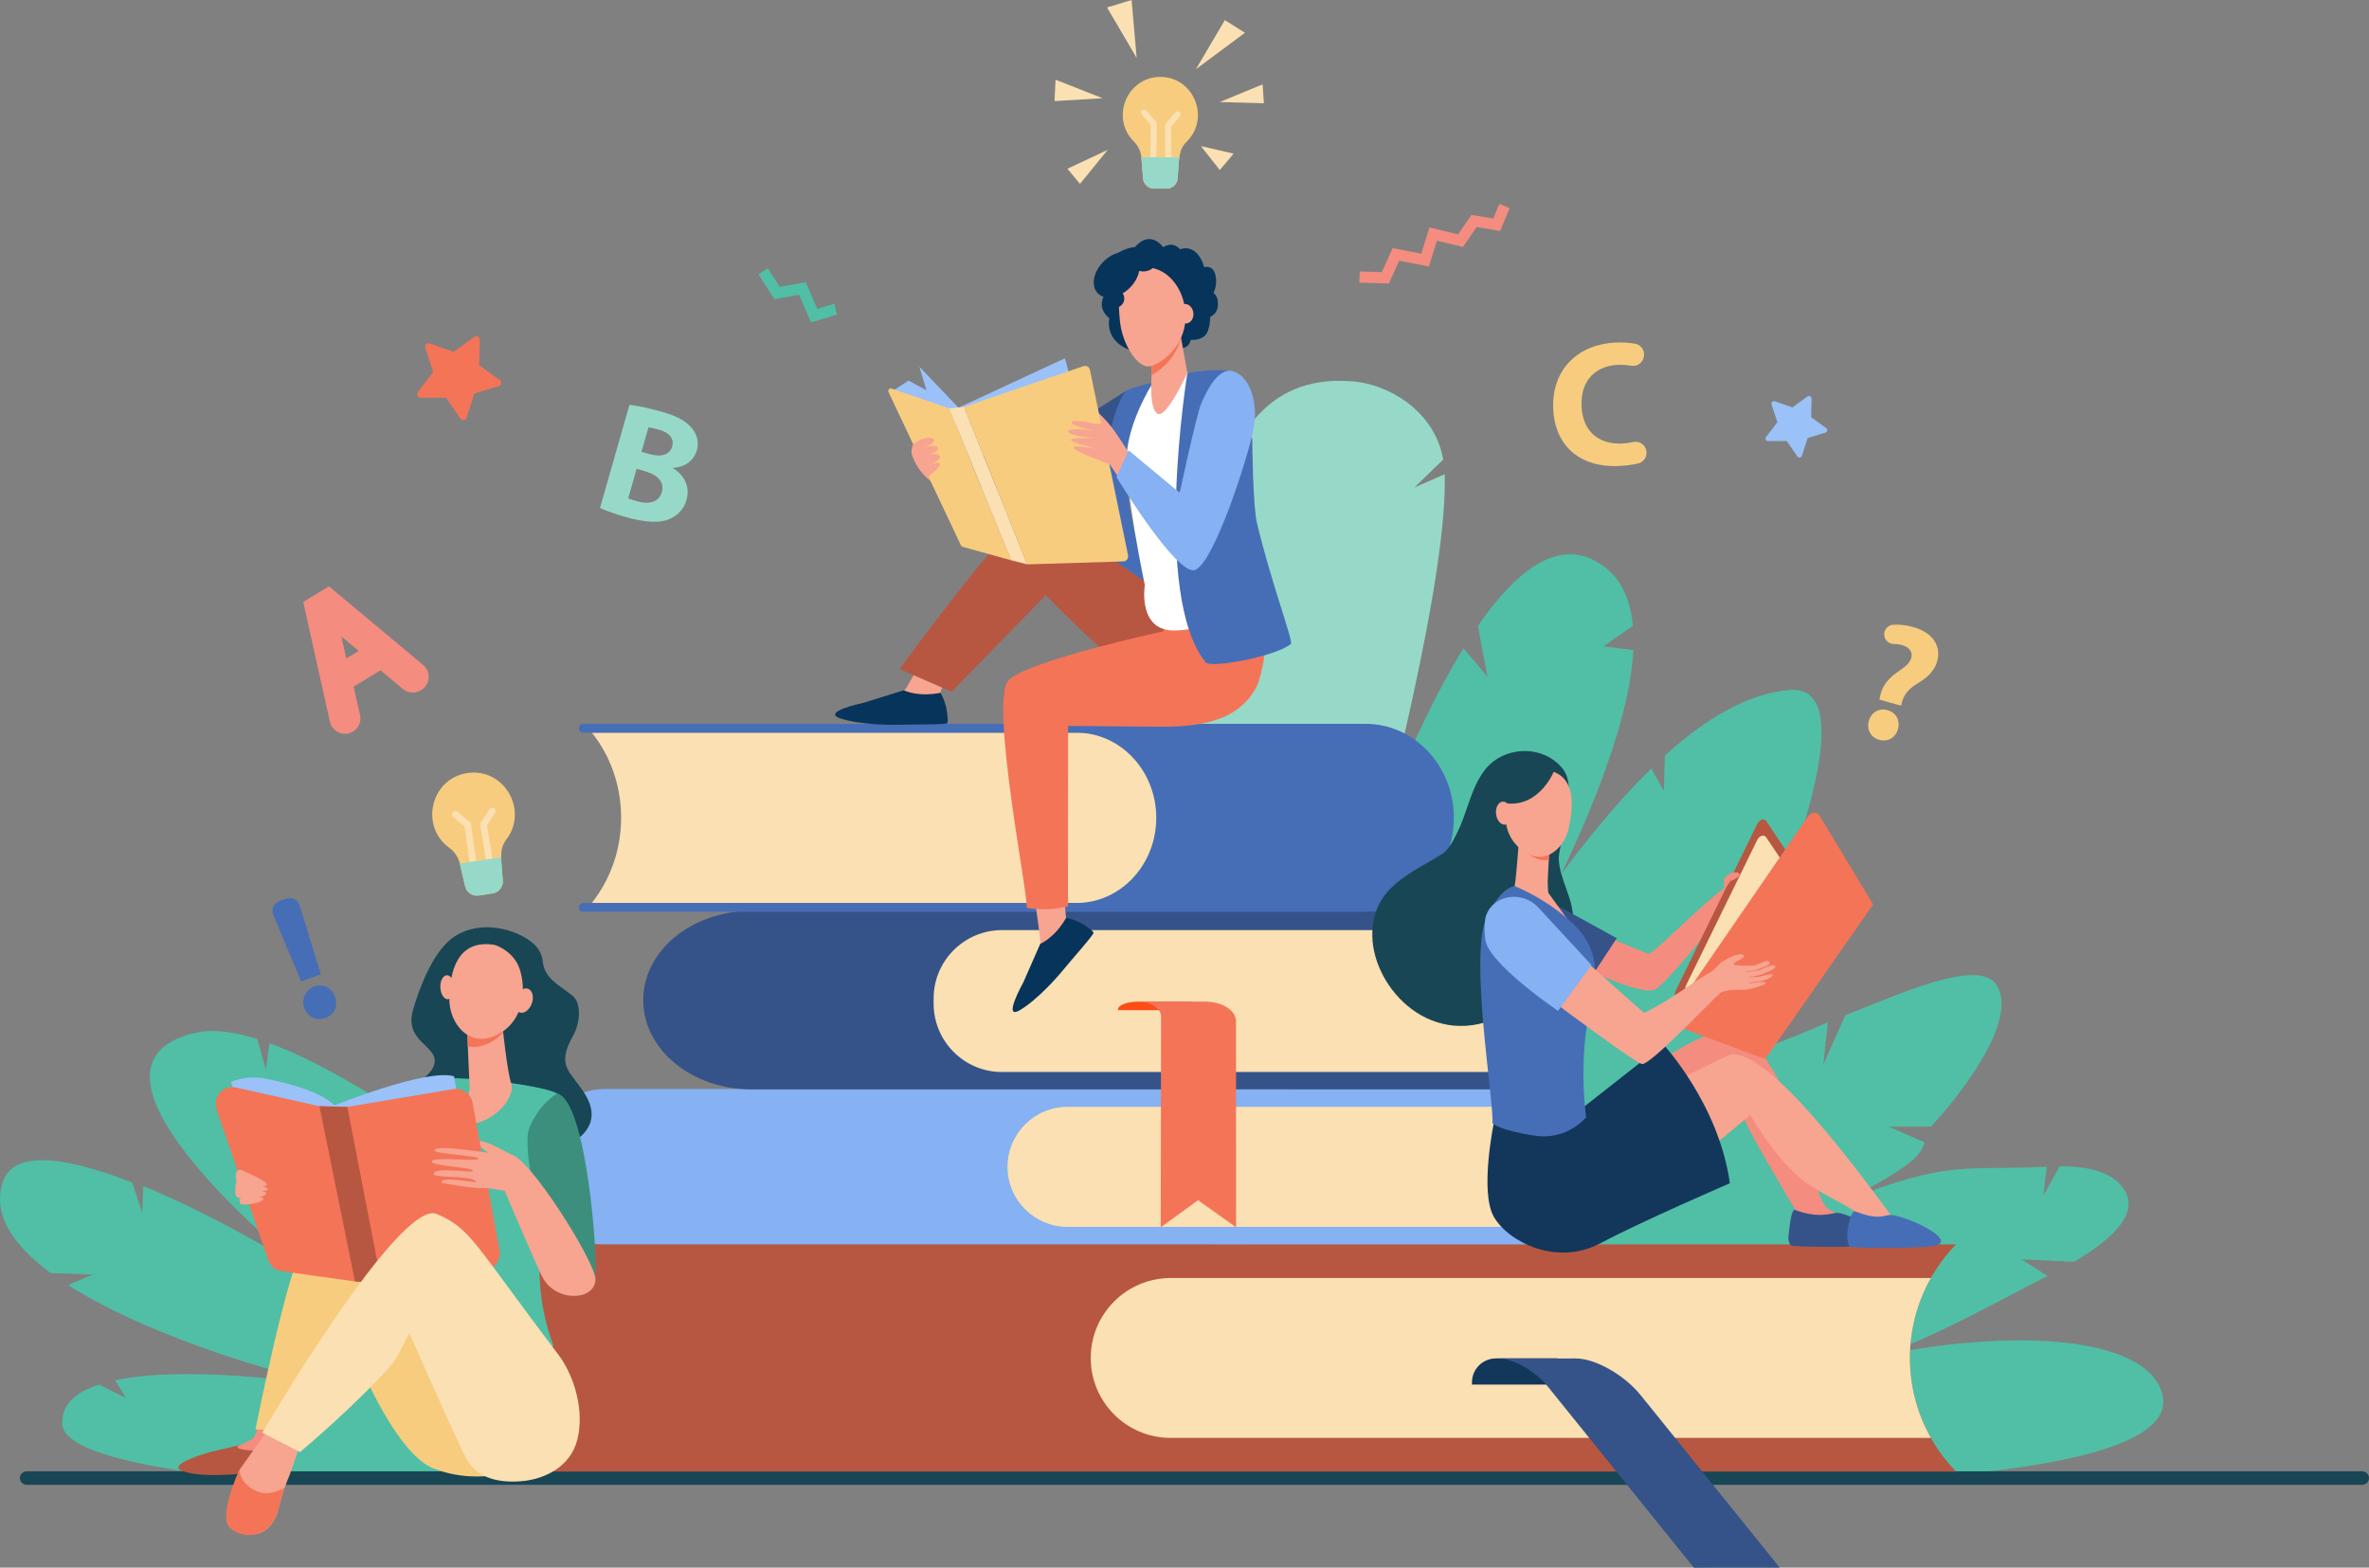 <?xml version="1.0" encoding="utf-8"?>
<!-- Generator: Adobe Illustrator 25.1.0, SVG Export Plug-In . SVG Version: 6.00 Build 0)  -->
<svg version="1.1" id="Ebene_1" xmlns="http://www.w3.org/2000/svg" xmlns:xlink="http://www.w3.org/1999/xlink" x="0px" y="0px"
	 viewBox="0 0 1521.57 1007.05" style="enable-background:new 0 0 1521.57 1007.05;" xml:space="preserve">
<rect x="0" y="0" width="1521.57" height="1007.05" fill="#808080" stroke="none"/>
<style type="text/css">
	.st0{fill:#96D9C9;}
	.st1{fill:#50BFA5;}
	.st2{fill:#184655;}
	.st3{fill:#86B1F2;}
	.st4{fill:#FAE0B2;}
	.st5{fill:#355389;}
	.st6{fill:#466EB6;}
	.st7{fill:#FF4C16;}
	.st8{fill:#F47458;}
	.st9{fill:#B75742;}
	.st10{fill:#13375B;}
	.st11{fill:#F7A491;}
	.st12{fill:#3C8F7C;}
	.st13{fill:#9BC1F9;}
	.st14{fill:#F7CC7F;}
	.st15{fill:#F48C7F;}
	.st16{fill:#07345A;}
	.st17{fill:#FFFFFF;}
</style>
<g>
	<path class="st0" d="M908.48,313.11l18.48-17.89c-5.78-32.34-36.12-47.9-56.1-50.02c-53.8-5.71-81.22,31.28-92.77,90.6
		c-21.07,108.28,5.46,562.96,5.46,562.96c1.98-12.08,148.1-468.67,144.36-594.12L908.48,313.11z"/>
	<path class="st1" d="M173.06,670.15l-2.29,16.96l-5.49-19.62c-15.43-4.86-28.84-6.53-39.46-4.11
		c-94.93,21.57,69.11,152.13,69.11,152.13s-52.28-32.82-102.91-53.6l-0.64,17.2l-6.48-19.43c-39.34-15.4-75.84-22.52-83.14-0.28
		c-6.87,20.93,6.95,40.75,30.73,58.4l27.33,0.96l-16.11,6.76c54.91,35.17,145.75,60.33,177.1,66.05
		c-29.99-4.71-103.32-14.25-146.78-4.87l6.82,11.35l-17.16-8.58c-15.21,4.91-24.66,13.03-23.64,25.82
		c1.94,24.45,108.05,33.26,108.05,33.26l387.63-3.6l2.16,1.08C537.89,946.01,298.02,715.93,173.06,670.15z"/>
	<path class="st1" d="M1389.02,896.39c-7.48-34.71-83.39-44.92-180.15-25.89c34.45-11.77,81.79-38.57,106.3-50.82l-16.77-10.67
		l33.68,1.57c27.54-16.12,41.31-31.97,32.32-46.29c-6.72-10.7-21.46-15.15-41.45-15.1l-10.52,18.83l2.18-18.57
		c-50.41,2.91-61.84-5.32-129.84,22.17c42.49-22.06,48.63-28.9,51.42-37.76l-23.01-10.07h26.97c21.8-23.45,56.38-69.84,42.04-91.22
		c-11.84-17.64-63.8,6.85-96.97,19.57l-14.11,31.74l2.86-27.12c-105.46,45.94-69.71,9.08-69.71,9.08s110.08-227.73,45.23-222.61
		c-25.6,2.02-53.13,17.45-80.17,42.17l-0.69,22.64l-8.04-14.36c-19.69,19.3-39.2,42.69-57.81,67.78
		c25.24-53.01,44.39-105.09,46.29-143.86l-19.27-2.34l19.01-13.23c-1.79-19.59-9.55-34.4-25.27-42.23
		c-24.11-12.01-49.42,6.16-74.33,42.28l6.15,32.6l-15.45-18.26C850.7,561.82,769.14,919.76,769.14,919.76l-6.47,19.41l262.08,12.94
		C1024.75,952.11,1404.12,966.51,1389.02,896.39z"/>
	<g>
		<path class="st2" d="M1517.06,953.83H17.24c-2.49,0-4.51-1.94-4.51-4.34c0-2.4,2.02-4.34,4.51-4.34h1499.82
			c2.49,0,4.51,1.94,4.51,4.34C1521.57,951.89,1519.55,953.83,1517.06,953.83z"/>
	</g>
	<path class="st3" d="M1003.6,799.62H388.93c-23.48,0-42.51-17.27-42.51-38.57v-22.93c0-21.3,19.03-38.57,42.51-38.57h614.67l0,0
		c-28.12,27.88-28.6,70.5-1.13,98.9L1003.6,799.62z"/>
	<path class="st4" d="M994.99,711.01H685.68c-21.3,0-38.57,17.27-38.57,38.57l0,0c0,21.3,17.27,38.57,38.57,38.57h309.34
		C980.56,764.49,980.59,734.61,994.99,711.01z"/>
	<g>
		<path class="st5" d="M975.92,590.15c1.35-2.32-0.7-4.99-3.81-4.99H482.59c-38.37,0-69.47,25.67-69.47,57.33l0,0
			c0,31.66,31.1,57.33,69.47,57.33h489.65c3.13,0,5.18-2.7,3.82-5.02l0,0C956.68,661.67,956.73,623.14,975.92,590.15z"/>
		<path class="st4" d="M972.02,597.5H643.58c-24.26,0-43.93,19.67-43.93,43.93v3.3c0,24.26,19.67,43.93,43.93,43.93h329.14
			C958.01,659.44,957.84,626.7,972.02,597.5z"/>
	</g>
	<path class="st4" d="M380.17,580.07h315.91c28.01,0,50.72-24.49,50.72-54.7l0,0c0-30.21-22.71-54.7-50.72-54.7H380.17l0,0
		c24.15,30.32,25.09,74.81,2.25,106.29L380.17,580.07z"/>
	<path class="st6" d="M742.65,525.37L742.65,525.37c0-30.21-22.97-54.7-51.31-54.7H374.43c-1.48,0-2.67-1.29-2.66-2.86l0,0
		c0.01-1.55,1.2-2.81,2.66-2.81h502.74c31.27,0,56.62,27.03,56.62,60.37v0c0,33.34-25.35,60.37-56.62,60.37H374.43
		c-1.46,0-2.65-1.25-2.66-2.81l0,0c-0.01-1.58,1.18-2.86,2.66-2.86h316.91C719.68,580.07,742.65,555.58,742.65,525.37z"/>
	<g>
		<path class="st7" d="M765.04,643.44h-33.81c-7.27,0-13.16,2.25-13.16,5.04v0.45h46.97V643.44z"/>
		<path class="st8" d="M793.88,656.07c0-6.98-8.83-12.63-19.72-12.63h-43.39c8.26,0,14.96,4.29,14.96,9.58l-0.2,135.38l23.97-17.41
			l24.43,17.41L793.88,656.07z"/>
	</g>
	<g>
		<path class="st9" d="M1256.33,799.41H342.99c-28.36,0-51.35,22.99-51.35,51.35v43.2c0,28.36,22.99,51.35,51.35,51.35h913.34
			l-0.48-0.5C1216.78,904.15,1216.99,839.82,1256.33,799.41z"/>
		<path class="st4" d="M1240.16,821.01H751.91c-28.36,0-51.35,22.99-51.35,51.35v0c0,28.36,22.99,51.35,51.35,51.35h488.25
			C1222.21,891.92,1222.23,852.78,1240.16,821.01z"/>
	</g>
	<g>
		<path class="st10" d="M1000.43,872.63h-39.6c-8.52,0-15.42,6.9-15.42,15.42v1.38h55.01V872.63z"/>
		<path class="st5" d="M962.45,872.69c9.46,0,23.6,8,31.57,17.89l93.92,116.48l55.16-0.03l-89.32-110.77
			c-10.51-13.03-29.15-23.6-41.62-23.59L962.45,872.69z"/>
	</g>
	<g>
		<path class="st9" d="M135.97,932.53l19.25-4.49c0,0,15.61,0.99,30.18-1.97c0,0,1.46,3.87,2.1,11.86c0.11,1.38-1.87,8.24-3.24,8.45
			c-4.95,0.76-13.67-0.1-29.14,0.25c0,0-24.35,2.88-37.38-1.42C104.7,940.9,135.97,932.53,135.97,932.53z"/>
		<path class="st2" d="M348.59,617.52c1.07,11.17,10.45,15.11,19.19,22.18c5.87,4.74,4.86,17.56,0.37,25.53
			c-11.36,20.17-1.68,22.65,7.47,37.46c22.05,35.67-46.28,43.55-54.39,46.21c-8.11,2.66-13.61,5.88-18.41,5.34
			c-14.46-1.6-27.69-22.15-35.03-41.16c-7.34-19.01,10.48-20.01,11.39-30.93c0.91-10.92-19.94-13.26-13.76-33.88
			c6.69-22.31,16.13-41.21,28.67-47.99c20.75-11.22,45.97,0.51,51.71,9.53C347.52,612.49,348.36,615.08,348.59,617.52z"/>
		<path class="st4" d="M350.2,861.72c1.8,4.47,11.68,20.29,11.68,20.29l-138.77,1.38l-2.16-28.47
			c38.1-0.31,75.76-17.15,110.87-29.21C332.7,827.86,349.33,859.55,350.2,861.72z"/>
		<path class="st1" d="M251.82,752.52c0,0,7.45-52.6,19.44-58.06c11.99-5.46,76.89,2.11,86.61,8.04c9.71,5.93-6.47,67.71-8.95,84.99
			c-0.15,1.03-0.31,2.07-0.48,3.1c-4.1,24.95-1.73,50.47,7.07,74.07c-35.52,10.78-44.73,16.71-82.82,15.65l-14.22-83.2
			C258.48,797.11,247.17,756.85,251.82,752.52z"/>
		<path class="st11" d="M322.81,659.84c0,0,2.99,28.96,5.54,36.06c2.56,7.1-6.85,21.55-22.2,25.55c-15.35,4-4.18-15.43-4.54-22.94
			c-0.36-7.51-1.85-43.05-1.85-43.05L322.81,659.84z"/>
		<path class="st8" d="M323.17,663.17c-1.91,2.17-4.22,4.14-7.02,5.79c-5.8,3.42-11.11,4.17-15.69,3.12
			c-0.38-8.95-0.7-16.61-0.7-16.61l23.05,4.37C322.81,659.84,322.94,661.11,323.17,663.17z"/>
		<path class="st11" d="M317.43,606.94c0,0,9.06,2.39,14.39,11.23c5.33,8.84,8.29,34.41-10.72,45.61
			c-19.01,11.2-32.85-6.11-32.5-22.49C288.95,624.91,293.23,603.18,317.43,606.94z"/>
		<path class="st11" d="M282.83,634.43c0.21,4.26,2.38,7.6,4.85,7.48c2.47-0.13,4.31-3.68,4.1-7.93c-0.21-4.26-2.38-7.6-4.85-7.47
			C284.46,626.62,282.63,630.17,282.83,634.43z"/>
		<path class="st11" d="M331.3,640.95c-1.5,4.21-0.42,8.44,2.42,9.46c2.84,1.02,6.35-1.57,7.85-5.78c1.5-4.21,0.42-8.44-2.42-9.46
			C336.32,634.15,332.8,636.74,331.3,640.95z"/>
		<path class="st12" d="M357.87,702.5c0,0-11.07,5.81-17.85,22c-6.79,16.2,16.33,98.86,21.25,104.16c4.93,5.3,18.56,6.12,20.89-6.82
			C384.48,808.89,376.64,706.59,357.87,702.5z"/>
		<path class="st13" d="M291.67,691.43l19.08,114.6l-74.28,11.98l-23.58-107.2C212.89,710.81,274.01,686.06,291.67,691.43z"/>
		<path class="st13" d="M148.31,694.97c7.1-2.79,14.84-3.5,22.32-2.04c13.9,2.72,36,8.35,44.87,17.88
			c13.39,14.38,25.77,109.54,25.77,109.54l-57.74-12.95L148.31,694.97L148.31,694.97z"/>
		<path class="st14" d="M346.96,891c-9.71-26.97-119.74-125.13-148.87-117.58l15.64,59.87c0,0,32.69,97.46,64.72,110.03
			c32.03,12.57,62.03-1.62,62.03-1.62S356.67,917.97,346.96,891z"/>
		<path class="st11" d="M307.45,733.5c-1.37,2.74,7.38,7.63,9.92,9.48c2.54,1.85,13.09-0.05,13.09-0.05S308.97,730.45,307.45,733.5z
			"/>
		<path class="st15" d="M213.45,861.8c0,0-27.96,58.1-28.05,64.15c-0.13,8.72-40.43,6.32-31.67,2.6c2.01-0.86,8.35-4.07,8.84-4.49
			c2.6-2.24,25.81-74.4,25.81-74.4L213.45,861.8z"/>
		<path class="st14" d="M222.36,792.29c-1.35-1.49-15.52-7.12-26.43,6.47c-10.91,13.59-31.82,119.38-31.82,119.38l25.71,2.52
			C189.82,920.66,253.82,826.99,222.36,792.29z"/>
		<path class="st8" d="M139.19,712.97l33.08,96.43c1.33,3.87,4.63,6.65,8.56,7.2c31.01,4.39,47.19,6.62,47.19,6.62
			s6.05,0.31,12.47,0.4l70.99-7.58c6.17-0.66,10.48-6.64,9.33-12.96l-17.28-94.68c-1.07-5.85-6.44-9.75-12.12-8.8l-68.29,11.48
			c-6.04-0.16-11.91-0.32-17.95-0.48l-53.73-12.03C143.31,696.75,136.41,704.86,139.19,712.97z"/>
		<path class="st11" d="M283.67,759.87c0,0,19.05,3.53,25.56,3.34c6.51-0.2,14.94,1.86,14.94,1.86s21.26,50,24.32,55.58
			c9.11,16.65,34.36,14.69,33.94,0.8c-0.33-11.03-43.46-80.23-54.93-79.88c-11.47,0.35-47.36-7.14-48.44-2.58
			c-0.58,2.45,33.06,3.6,27.75,5.68c-3.3,1.29-29.62-1.66-29.53,1.43c0.09,3.1,23.78,3.39,26.34,5.8c2.55,2.4-25.21-2.94-25.05,2.32
			c0.08,2.65,24.46,0.74,27.13,4.76C306.8,760.65,281.65,754.66,283.67,759.87z"/>
		<g>
			<path class="st11" d="M155.2,751.71c-1.49-0.65-3.23,0.2-3.6,1.78c-0.38,1.62-0.46,3.58,0.75,4.87
				c2.39,2.57,19.05,5.03,19.14,2.55C171.56,759.01,160.38,753.95,155.2,751.71z"/>
			<path class="st11" d="M151.96,758.18c0,0-1.67,6.25-0.23,6.3c1.45,0.05,19.48,1.84,20.28-0.31
				C172.81,762.03,154.28,756.92,151.96,758.18z"/>
			<path class="st11" d="M151.18,764.63c0,0-0.51,2.77,0.98,4.38c1.49,1.6,18.28,0.55,18.9-2.11
				C171.67,764.23,151.77,762.58,151.18,764.63z"/>
			<path class="st11" d="M153.74,770.5c0,0-0.02,2.12,0.82,3.03c0.85,0.91,13.25-0.35,14.48-3
				C170.28,767.89,155.18,767.76,153.74,770.5z"/>
		</g>
		<path class="st11" d="M195.8,917.16c0,0-5.92,21.43-11.87,35.6c-3.89,9.27-4.89,18.52-7.47,23.15
			c-6.52,11.71-17.17,12.17-25.63,5.14c-8.46-7.03,2.89-36.7,2.89-36.7l26.71-37.58L195.8,917.16z"/>
		<path class="st8" d="M176.46,975.91c2.29-4.11,3.35-11.87,6.28-20.06c-4.09,2.37-10.94,4.16-14.67,3.16
			c-13.67-3.65-14.36-14.66-14.36-14.66s-14.25,30.4-5.79,37.44C156.39,988.82,169.94,987.62,176.46,975.91z"/>
		<polygon class="st9" points="223.11,711.08 244.98,824.28 231.82,823.49 228.01,823.22 205.16,710.6 		"/>
		<path class="st4" d="M299.3,936.7c7.49,13.78,22.41,15.92,35.85,14.79c14.86-1.25,31.22-9.38,35.61-26.44
			c4.69-18.22-1.48-40.77-12.3-55.06c-55.38-73.17-55.81-80.38-77.85-90.1c-23.8-10.5-112.19,140.51-112.19,140.51l24.27,12.41
			c0,0,36.41-30.43,59.67-57.11c2.74-3.14,10.52-19.37,10.52-19.37S294.35,927.59,299.3,936.7z"/>
	</g>
	<g>
		<path class="st14" d="M300.12,496.61c-23.4,3.54-30.74,34.1-11.5,48.06c3.45,2.51,5.82,6.24,6.79,10.4l3.35,14.3
			c0.92,3.94,4.72,6.51,8.72,5.91l8.87-1.34c4-0.6,6.87-4.18,6.59-8.22c-1.04-14.74-2.48-20.1,2.39-26.6
			C339.57,520.11,323.53,493.08,300.12,496.61z"/>
		<g>
			<path class="st4" d="M305.23,564.12c-0.01,0-0.02,0-0.02,0c-1.18,0.16-2.27-0.66-2.43-1.84l-4.36-31.19l-7.31-6.26
				c-0.9-0.77-1.01-2.13-0.23-3.04c0.77-0.9,2.13-1.01,3.04-0.23l8.54,7.32l4.59,32.81C307.21,562.86,306.4,563.94,305.23,564.12z"
				/>
		</g>
		<g>
			<path class="st4" d="M316.08,563.81c0.01,0,0.02,0,0.02,0c1.17-0.19,1.97-1.3,1.78-2.47l-5.05-31.09l5.13-8.14
				c0.63-1.01,0.33-2.34-0.67-2.97c-1.01-0.63-2.34-0.33-2.97,0.67l-6,9.52l5.31,32.7C313.83,563.19,314.92,563.98,316.08,563.81z"
				/>
		</g>
		<path class="st0" d="M295.31,554.72c0.03,0.12,0.07,0.23,0.1,0.35l3.35,14.3c0.92,3.94,4.72,6.51,8.72,5.91l8.87-1.34
			c4-0.6,6.87-4.18,6.59-8.22c-0.46-6.56-1-11.25-1.03-15.02L295.31,554.72z"/>
	</g>
	<path class="st8" d="M295.71,268.88l-9.27-13.41l-16.3,0.04c-1.86,0-2.91-2.12-1.79-3.6l9.89-12.96l-5.07-15.5
		c-0.58-1.76,1.12-3.43,2.87-2.81l15.38,5.4l13.17-9.61c1.5-1.1,3.6,0.01,3.56,1.86l-0.38,16.3l13.21,9.55
		c1.5,1.09,1.11,3.43-0.67,3.96l-15.62,4.68l-5,15.52C299.12,270.06,296.77,270.41,295.71,268.88z"/>
	<path class="st13" d="M1154.41,293.18l-6.81-9.85l-11.98,0.03c-1.36,0-2.14-1.56-1.31-2.64l7.26-9.52l-3.73-11.38
		c-0.42-1.3,0.82-2.52,2.11-2.06l11.3,3.97l9.67-7.06c1.1-0.8,2.65,0,2.62,1.37l-0.28,11.97l9.71,7.02c1.1,0.8,0.81,2.52-0.49,2.91
		l-11.47,3.43l-3.68,11.4C1156.91,294.05,1155.19,294.3,1154.41,293.18z"/>
	<polygon class="st15" points="963.5,148.38 948.44,145.85 939.61,158.68 922.93,154.65 917.75,171.22 898.69,167.49 892.03,182.15 
		873.11,181.56 873.33,174.4 887.48,174.84 894.5,159.36 912.83,162.95 918.1,146.1 936.5,150.56 945.12,138.02 959.08,140.37 
		963.01,130.96 969.63,133.72 	"/>
	<polygon class="st1" points="535.98,195.06 524.95,198.45 517.54,181.31 500.81,184.27 493.17,172.34 487.14,176.21 497.35,192.16 
		513.21,189.35 520.92,207.18 537.51,202.09 	"/>
	<path class="st15" d="M211.27,376.66l-16.51,10.04l17.12,76.91c1.48,6.65,9.05,9.87,14.87,6.33l0,0c3.66-2.23,5.48-6.56,4.52-10.73
		l-4.18-18.06l17.32-10.54l14.32,11.98c3.26,2.73,7.91,3.08,11.54,0.87l0.31-0.19c5.82-3.54,6.43-11.76,1.2-16.12L211.27,376.66z
		 M222.43,423l-3.16-14.13l11.11,9.29L222.43,423z"/>
	<path class="st14" d="M1207.05,449.43c0.85-2.18,0.55-9.98,11.39-17.48c4.46-3.05,8.11-5.65,9.1-9.21
		c1.71-6.14-4.76-9.09-11.2-9.06c-3.33,0.02-6.05-2.65-6.16-5.98l0,0c-0.11-3.38,2.52-6.22,5.9-6.38c3.69-0.18,8.04,0.18,12.61,1.44
		c13.82,3.84,17.99,13.23,15.57,21.92c-2.21,7.96-8.59,11.83-13.79,15.12c-8.75,5.56-8.75,11.76-9.5,13.49L1207.05,449.43z
		 M1200.31,463.13c1.54-5.55,6.52-8.45,11.97-6.94c5.66,1.57,8.22,6.57,6.78,12.15c-1.51,5.45-6.42,8.49-12.07,6.92
		C1201.44,473.71,1198.8,468.58,1200.31,463.13z"/>
	<g>
		<path class="st14" d="M745.27,49.41c-21.53,0-32.28,26.49-16.88,41.66c2.77,2.73,4.39,6.41,4.7,10.28l1.07,13.32
			c0.29,3.67,3.36,6.5,7.04,6.5h8.15c3.68,0,6.75-2.83,7.04-6.5c1.07-13.39,0.5-18.41,5.76-23.6
			C777.54,75.9,766.8,49.41,745.27,49.41z"/>
		<g>
			<path class="st4" d="M740.68,110.8c-0.01,0-0.01,0-0.02,0c-1.08-0.01-1.95-0.9-1.94-1.98l0.32-28.64l-5.72-6.62
				c-0.71-0.82-0.62-2.06,0.2-2.76c0.82-0.71,2.06-0.62,2.76,0.2l6.69,7.74l-0.33,30.12C742.63,109.94,741.76,110.8,740.68,110.8z"
				/>
		</g>
		<g>
			<path class="st4" d="M750.49,112c0.01,0,0.01,0,0.02,0c1.08-0.01,1.95-0.9,1.94-1.98l-0.32-28.64l5.72-6.62
				c0.71-0.82,0.62-2.06-0.2-2.76c-0.82-0.71-2.06-0.62-2.76,0.2l-6.69,7.74l0.33,30.12C748.54,111.14,749.41,112,750.49,112z"/>
		</g>
		<path class="st0" d="M733.04,101.01c0.01,0.11,0.03,0.22,0.04,0.33l1.07,13.32c0.29,3.67,3.36,6.5,7.04,6.5h8.15
			c3.68,0,6.75-2.83,7.04-6.5c0.48-5.96,0.63-10.26,1.11-13.65H733.04z"/>
	</g>
	<polygon class="st4" points="786.69,12.94 768.08,44.5 799.63,21.03 	"/>
	<polygon class="st4" points="711.03,4.81 730.06,37.21 726.82,0 	"/>
	<polygon class="st4" points="677.95,51.2 708.21,63.1 677.32,64.95 	"/>
	<polygon class="st4" points="771.32,93.85 783.45,109.22 792.35,98.7 	"/>
	<polygon class="st4" points="783.45,65.53 810.96,54.2 811.77,66.34 	"/>
	<polygon class="st4" points="711.45,96.27 685.56,108.41 693.65,118.12 	"/>
	<path class="st0" d="M404.28,260.1c4.23,0.34,12.51,2.06,20.11,4.23c9.31,2.66,14.75,5.19,18.83,9.49
		c3.99,3.85,6.07,9.42,4.33,15.52c-1.72,6-6.82,10.61-15.23,11.23l-0.06,0.2c7.1,4.3,11.15,11.74,8.66,20.44
		c-1.74,6.1-5.92,10.11-11.09,12.31c-6.02,2.5-14.85,2.36-28.26-1.47c-7.5-2.14-12.97-4.25-16.22-5.72L404.28,260.1z M412.02,290.24
		l5,1.43c8.01,2.29,13.25,0.22,14.68-4.79c1.46-5.1-1.67-8.92-8.58-10.89c-3.3-0.94-5.26-1.29-6.62-1.46L412.02,290.24z
		 M403.46,320.16c1.44,0.63,3.25,1.14,5.85,1.89c6.9,1.97,13.75,1.12,15.78-5.99c1.94-6.8-3.39-11.25-10.99-13.42l-5.2-1.49
		L403.46,320.16z"/>
	<path class="st14" d="M1057.37,289.28c0.86,3.75-1.44,7.53-5.18,8.43c-3.49,0.84-7.93,1.5-13.04,1.67
		c-26.58,0.9-40.83-15.18-41.57-37.09c-0.88-26.24,17.33-41.47,40.6-42.26c4.62-0.16,8.68,0.19,11.97,0.76
		c3.96,0.69,6.52,4.55,5.66,8.48l-0.05,0.24c-0.81,3.68-4.37,6.1-8.08,5.44c-2.43-0.43-5.18-0.68-8.22-0.57
		c-13.8,0.47-24.25,9.15-23.67,26.27c0.52,15.4,9.97,24.79,25.49,24.27c2.58-0.09,5.29-0.45,7.78-0.98
		C1052.82,283.13,1056.51,285.53,1057.37,289.28L1057.37,289.28z"/>
	<path class="st6" d="M195.31,647.16c-1.85-5.51,1.24-11.7,6.76-13.52c5.74-1.9,10.98,0.92,13.16,6.64
		c2.07,5.76-0.25,11.48-6.23,13.63C202.93,656.1,197.31,653.09,195.31,647.16z M193.43,630.49l-17.9-42.76
		c-1.48-3.54,0.3-7.59,3.91-8.89l4.36-1.57c3.6-1.3,7.56,0.68,8.68,4.34l13.58,44.33L193.43,630.49z"/>
	<g>
		<g>
			<path class="st15" d="M1008.72,591.69c0,0,46.13,20.1,50.2,21c2.55,0.56,31.87-29.83,47.86-41.7c0.74-0.55,3.58-4.59,4.38-4.99
				c9.51-4.78-6.57,22.74-6.57,22.74s-34.01,43.25-41.71,46.96c-9.67,4.65-57.43-18.96-57.14-20.32L1008.72,591.69z"/>
			<path class="st2" d="M1001.4,548.51c1.99-13.59,11.42-42.53,2.72-54.1c-12.24-16.27-38.1-15.57-50.32,0.07
				c-5.6,7.17-8.63,15.95-11.59,24.56c-1.91,5.55-3.83,11.14-6.52,16.37c-2.4,4.68-5.15,10.52-9.72,13.37
				c-20.31,12.65-43.06,20.8-44.52,49.3c-1.74,33.8,35.29,76.08,80.75,55.61c17.4-7.83,40.2-33.17,47.64-50.7
				c3.35-7.9,1.75-7.07-0.1-19.11C1008.08,573.08,999.8,559.46,1001.4,548.51z"/>
			<path class="st5" d="M976.67,568.72l61.76,33.98l-14.56,22.11c0,0-46.5-17.72-55.9-20.26
				C958.56,602.02,965.97,567.8,976.67,568.72z"/>
			<path class="st11" d="M975.61,539.24c0,0-1.61,23.52-2.8,30.11c-1.24,6.81-1.99,35.18,12.18,38.64
				c14.17,3.46,8.85-34.95,9.08-41.83c0.23-6.89,1.62-29.26,1.62-29.26L975.61,539.24z"/>
			<path class="st8" d="M975.41,542.06c1.06,1.58,2.34,3.11,3.86,4.54c5.22,4.92,10.59,6.52,15.49,5.88
				c0.44-7.8,0.92-15.58,0.92-15.58l-20.07,2.34C975.61,539.24,975.54,540.31,975.41,542.06z"/>
			<path class="st11" d="M990.25,494.23c0,0-8.61,0.28-15.2,7.08c-6.59,6.8-14.48,29.04,0.27,42.95
				c14.74,13.91,29.32,1.96,32.37-12.75C1010.73,516.8,1012.72,495.83,990.25,494.23z"/>
			<path class="st2" d="M998.34,494.92c0,0-8.99,23.19-30.22,21.23c-9.62-0.89-11.8,12.24-11.8,12.24s7.87-31.18,17.74-35.81
				C983.94,487.95,998.34,494.92,998.34,494.92z"/>
			<path class="st11" d="M970.85,521.77c0.48,4.07-1.35,7.63-4.1,7.96c-2.75,0.33-5.37-2.71-5.85-6.77
				c-0.48-4.07,1.35-7.63,4.1-7.96C967.75,514.66,970.37,517.7,970.85,521.77z"/>
			<path class="st9" d="M1128.64,529.39l-52.28,106.83c-1.25,2.55-0.86,5.51,0.85,6.51l38.19,22.37l47.74-94.67
				c0,0-20.8-31.12-28.6-42.8C1133.1,525.47,1130.13,526.36,1128.64,529.39z"/>
			<path class="st4" d="M1083.07,632.71l45.49-92.96c1.48-3.03,4.46-3.92,5.9-1.76c6.34,9.48,15.92,23.82,22.8,34.12l-42.85,84.97
				l-30.49-17.86C1082.21,638.22,1081.82,635.26,1083.07,632.71z"/>
			<path class="st15" d="M1107.92,563.95c0.54-0.94,3.01-2.97,4.06-3.25c2.21-0.59,4.87-0.5,5.31,0.92
				c0.64,2.07-5.88,4.36-5.88,4.36l-3.55,5.14C1107.86,571.12,1106.21,566.93,1107.92,563.95z"/>
			<path class="st11" d="M973.82,563.01c0,0,16.1,13.3,20.72,17.92c4.59,4.58,12.61,10.18,12.61,10.18l-13.01-18l-8.25-7.7
				L973.82,563.01z"/>
			<path class="st15" d="M1173.63,776.11c-2.5-2.08-4.78-8.01-5.69-10.61c-5.41-28-30.99-103.73-58.85-103.73
				c-24.27,0-99.24,58.79-134.3,92.77c-10.13,9.81-9.44,1.49-3.24,3.78c3.71,1.37,28.74,43,32.74,43.19
				c12.24,0.56,23.56-7.64,33.78-13.34c15.58-8.69,26.41-18.61,35.46-32.13c22.93-34.23,31.52-54.38,38.43-67.47
				c0,0,6.51,26.94,9.71,33.44c7.21,14.67,28.78,50.82,37.22,64.9l33.08-0.9C1191.97,786,1176.87,778.81,1173.63,776.11z"/>
			<path class="st11" d="M1111.24,677.41c0,0-111.11,51.78-118.12,69.58c-7.01,17.8-1.62,44.23,14.56,49.62
				c16.18,5.39,116.5-80.37,116.5-80.37s12.94,23.73,31.28,39.91c9.78,8.63,26.3,15.66,35.73,21.98
				c8.26,5.53,10.11,10.92,10.11,10.92l23.19,1.08c0,0-3.91-1.34-10.92-10.79C1189.91,747.44,1134.96,673.25,1111.24,677.41z"/>
			<path class="st10" d="M1068.36,670.94c0,0,35.69,38.47,42.7,89.18c0,0-55.92,24.09-83.42,38.66
				c-27.51,14.56-58.25-0.54-67.96-16.72c-9.71-16.18,0-61.76,0-61.76l57.17-8.9L1068.36,670.94z"/>
			<path class="st5" d="M1153.04,777.28c-2.84-1.08-3.84,13.3-4.31,16.51c-0.53,3.61,1.2,6.06,1.63,6.36
				c1.18,0.81,47,1.72,55.76-0.63c0.59-0.16,1.83-0.9,2.05-1.09c6.44-5.61-23.34-20.5-29.34-19.25
				C1173.51,780.28,1165.84,782.16,1153.04,777.28z"/>
			<path class="st6" d="M972.9,569.26c0,0-8.72-0.08-18.04,20c-11.46,24.68,4.89,118.85,3.7,132.29c0,0,4.04,4.64,27.56,8.04
				c20.84,3.01,32.62-11.87,32.62-11.87s-5.3-36.36,2.73-70.57c4.35-18.53,6.65-36.51-10.55-53.17
				C993.72,577.32,972.9,569.26,972.9,569.26z"/>
			<path class="st6" d="M1191.51,778.17c-2.84-1.08-5.29,12.77-5.08,16.16c0.23,3.64,1.15,6.29,1.59,6.59
				c1.18,0.81,47.04,1.48,55.81-0.87c0.59-0.16,1.83-0.9,2.05-1.09c6.43-5.61-26.67-19.66-32.67-18.41
				C1207.86,781.66,1204.3,783.05,1191.51,778.17z"/>
			<path class="st8" d="M1160.84,524.96l-86.66,126.18c-2,2.91-1.52,6.45,0.99,7.38l58.61,21.84l69.31-99.36l-34.58-57.3
				C1166.95,521.12,1163.04,521.76,1160.84,524.96z"/>
			<path class="st11" d="M1140.24,620.63c-1.11-2.15-10.11,2.63-10.11,2.63s-8.01,1.39-8.58,1.09c-0.64-0.34,5.38-0.84,5.38-0.84
				s9.84-3.36,9.73-4.47c-0.45-4.54-6.61,1.11-11.44,1.32c-3.69,0.16-7.69,0-11.25-0.51c-1.42-0.8,2.19-2.58,2.19-2.58
				s4.73-2.13,3.98-3.37c-1.84-3.02-12.91,2.72-15.24,4.85c-1.56,1.43-3.51,4.2-6.23,5.74c-11.82,6.69-25.99,18.16-42.72,26.22
				c-5.54-4.65-58.98-52.62-60.32-53.78l-29.19,22.99c0.04,0.03,83.73,63.77,88.38,63.62c5.85-0.19,40.7-36.97,50.13-45.74
				c1.43-1.33,10.39-2.32,12.85-1.98c5.48,0.77,15.74-3.53,15.74-3.53c3.16-3.34-11.66,0.03-10.25-0.84
				c0.62-0.38,4.24-0.75,7.85-1.27c3.67-0.53,7-2.63,7.45-3.63c0.87-1.96-8.26,0.86-8.26,0.86l-7.61,0.47l7.28-1.48
				C1130.01,626.38,1141.33,622.73,1140.24,620.63z"/>
			<path class="st3" d="M987.43,582.34c-9.44-9.66-27.58-8.25-32.87,5.53c-1.47,3.83-1.41,14.83,0.27,18.88
				c6.71,16.18,45.85,42.61,45.85,42.61l21.57-29.4L987.43,582.34z"/>
		</g>
	</g>
	<g>
		<path class="st11" d="M599.64,301.19c0-1.24,1.53-9.23,1.53-9.23s-3.56-11.34-3.92-11.36c-7.32-0.53-12.85,4.45-11.61,11.14
			l0.07,0.22c3.79,12.1,13.99,21.08,26.47,23.32c2.85,0.51,5.86,1.05,8.94,1.59c-1.45-4.86-2.35-9.82-2.3-14.92
			C608.12,301.86,599.64,301.65,599.64,301.19z"/>
		<path class="st5" d="M723.44,251.17c-0.2-0.61-64.36,41.13-64.36,41.13s-27.39,0.27-47.62,0.09c-0.05,6.11,0.94,12.06,2.54,17.88
			c19.99,3.78,42.77,7.78,47.95,7.38c9.65-0.74,58.07-24.9,58.07-24.9S723.59,251.62,723.44,251.17z"/>
		<path class="st6" d="M724.16,407c-0.13-1.05-13.69-47.54-15.1-89.18c-1.1-32.29,8.9-61.23,14.02-66.52
			c1.89-1.98,19.51-6.2,19.51-6.2l-6.41,10.65c-6.52,12.31-8.29,23.2-11.12,37.09c-8.2,40.27,28.66,120.84,26.79,121.36
			C749.75,414.78,724.68,411.13,724.16,407z"/>
		<polygon class="st13" points="583.54,244.49 572.28,251.85 605.95,308.51 616.53,262.5 		"/>
		<polygon class="st13" points="590.5,235.58 604.65,282.61 615.99,262.3 		"/>
		<polygon class="st13" points="683.97,230.15 694.85,269.64 614.64,262.36 		"/>
		<path class="st11" d="M638.22,397.24c0,0-34.09,41.64-34.18,47.69c-0.13,8.71-40.43,6.32-31.67,2.6c2.01-0.86,8.35-4.07,8.84-4.49
			c2.6-2.24,29.46-54.81,29.46-54.81L638.22,397.24z"/>
		<path class="st16" d="M554.61,451.5l25.91-8.06c0,0,8.94,4.56,23.51,1.6c0,0,3.8,6.1,4.43,14.09c0.11,1.38,0.79,5.47-0.58,5.68
			c-4.95,0.76-18.67,0.44-34.14,0.79c0,0-20.84,0.24-33.87-4.06C526.85,457.25,554.61,451.5,554.61,451.5z"/>
		<path class="st9" d="M803.26,407.18c0,0-30.67-7.01-59.33-27.51c-33.16-23.72-70.48-48.4-85.22-46.39
			c-11.87,1.62-80.91,96.55-80.91,96.55l33.44,14.56l60.41-62.03c0,0,61.71,63.62,81.98,67.96
			C799.82,460.22,814.57,426.17,803.26,407.18z"/>
		<path class="st14" d="M570.7,251.86l46.51,98.53c0.21,0.45,0.62,0.77,1.1,0.89l31.06,8.64l-39.69-97.6l-36.98-12.66
			C571.34,249.17,570.09,250.56,570.7,251.86z"/>
		<path class="st16" d="M728.97,158.77c0,0,8.59-11.71,18.18,0c0,0,5.71-4.23,10.8,1.37c0,0,10.68-4.75,15.48,11.51
			c0,0,5.58-1.8,7.19,4.89c1.62,6.7-1.26,11.66-1.26,11.66s3.52,2,2.85,8.43c-0.57,5.47-4.86,6.83-4.86,6.83s-0.05,9.1-3.59,12.29
			c-3.54,3.19-8.99,2.56-8.99,2.56s-0.79,5.03-5.37,5.17c-4.58,0.14-10.74-3.46-15.56-0.88c-4.82,2.58-18.23,2.2-18.23,2.2
			s-15.6-4.7-13.1-20.36c0,0-8.65-6.02-2.92-15.29c0,0-6.63-12.52,2.2-21.53C720.63,158.63,728.97,158.77,728.97,158.77z"/>
		<path class="st11" d="M681.64,529.62c0,0,1.89,51.24,3.06,59.92c1.16,8.64-21.75,34.66-18.82,25.61c0.67-2.08,2.41-8.97,2.41-9.62
			c0.01-3.44-8.5-61.89-8.5-61.89L681.64,529.62z"/>
		<path class="st16" d="M657.23,631.16l10.91-24.85c0,0,9.3-3.76,16.63-16.7c0,0,7.1,1.13,13.55,5.9c1.11,0.82,4.64,2.99,3.91,4.16
			c-2.67,4.24-11.91,14.38-21.79,26.29c0,0-13.49,15.89-25.28,22.9C643.36,655.87,657.23,631.16,657.23,631.16z"/>
		<path class="st8" d="M659.25,583.02c2.39-2.43-24.25-133.52-11.33-146.17c12.92-12.65,99.24-31.28,99.24-31.28l11.33-39.91
			c0,0,36.09,10.58,50.7,32.36c7.99,11.91-0.18,39.07-1.62,42.07c-12.33,25.67-42.79,26.97-64.95,26.74
			c-20.39-0.21-56.59-0.49-56.59-0.49l-0.09,115.87c0,0-8.9,2.16-15.91,1.89C660.45,583.73,659.25,583.02,659.25,583.02z"/>
		<path class="st17" d="M739.27,247.91l23.38-8.4c0,0,0.71,0.04,0.92,0.01c2.51-0.32,30.09,89.94,39.1,124.08
			c9,34.14-2.79,27.67-2.79,27.67s-20.62,12.85-44.62,13.76c-24.95,0.94-19.96-29.13-19.96-29.13s-13.14-62.78-11.6-84.14
			C725.25,270.39,739.27,247.91,739.27,247.91z"/>
		<path class="st11" d="M739.65,229.55l-0.09,11.51l-0.02,2.04c0,0-1.59,19.7,4.05,22.74c5.64,3.04,19.04-26.33,19.04-26.33
			l-6.07-33.42L739.65,229.55z"/>
		<path class="st8" d="M758.53,216.96c-2.81,12.05-12.1,20.42-18.97,24.08l0.09-11.49l16.92-23.46L758.53,216.96z"/>
		<path class="st11" d="M740.12,172.15c-10.96-2.28-21.27,6.11-21.5,17.14c-0.1,4.79,0.02,10.79,0.72,17.27
			c1.69,15.59,11.66,29.71,18.73,28.82c7.06-0.9,25.31-13.44,23.22-35.62C760,186.07,751.62,174.55,740.12,172.15z"/>
		<path class="st11" d="M756.31,202.17c0.44,3.43,3.06,5.93,5.87,5.57c2.81-0.36,4.73-3.43,4.29-6.86
			c-0.44-3.43-3.06-5.93-5.87-5.57C757.79,195.67,755.87,198.74,756.31,202.17z"/>
		<path class="st16" d="M708.53,168.29c-6.56,6.71-8.01,15.81-3.22,20.34c4.78,4.53,13.98,2.76,20.55-3.94
			c6.56-6.71,8.01-15.81,3.22-20.34C724.3,159.82,715.1,161.58,708.53,168.29z"/>
		<path class="st16" d="M728.21,170.61c0.32,2.51,3.61,4.16,7.35,3.69c3.74-0.47,6.52-2.9,6.2-5.41c-0.32-2.51-3.61-4.16-7.35-3.69
			C730.67,165.68,727.89,168.1,728.21,170.61z"/>
		<path class="st16" d="M710.5,192.5c0.41,3.23,3.33,5.52,6.52,5.12c3.19-0.41,5.45-3.35,5.04-6.58c-0.41-3.23-3.33-5.52-6.52-5.12
			C712.35,186.32,710.09,189.27,710.5,192.5z"/>
		<path class="st6" d="M762.64,239.51c0,0,22.88-3.71,30.57-0.44c4.89,2.08,11.11,43.57,11.11,43.57s0.25,41.96,3.11,53.8
			c9.7,40.11,23.24,75.24,21.72,77.22c-9.95,8.18-51.58,15.76-54.75,11.87C739.48,382.48,762.64,239.51,762.64,239.51z"/>
		<path class="st11" d="M800.84,282.05c0,0-22.92,70.83-32.94,78.25c-10.02,7.43-55.11-62.07-55.11-62.07s-19.96-11.33-21.38-11.45
			c-5.66-0.47,11.8-3.39,11.8-3.39l2.16-18.07c0,0,0.85,0.13,6.07,6c7.05,7.94,13.17,20.24,16.05,22.32l30.2,22.92l15.37-49.08
			L800.84,282.05z"/>
		<polygon class="st4" points="609.67,262.3 619.16,261.37 659.81,362.55 649.36,359.9 		"/>
		<path class="st14" d="M700.08,237.64l24.47,119.12c0.4,1.97-1.06,3.82-3.07,3.89l-61.67,1.9l-40.65-101.17l76.71-26.15
			C697.71,234.6,699.69,235.74,700.08,237.64z"/>
		<path class="st3" d="M724.92,289.33l-7.82,17.13c0,0,38.43,63.24,50.3,59.74c11.87-3.51,34.25-72.01,37.76-90.88
			c3.51-18.88-3.78-34.52-13.48-36.95c-9.71-2.43-17.26,14.02-20.23,21.04c-2.97,7.01-13.75,57.17-13.75,57.17L724.92,289.33z"/>
		<g>
			<path class="st11" d="M588.29,290.28c0,0-1.44-2.53-1.9-4.07c-0.46-1.54,9-6.91,12.74-4.46
				C602.87,284.18,592.88,287.91,588.29,290.28z"/>
		</g>
		<g>
			<path class="st11" d="M588.69,296.46c0,0-2.37-2.49-2.84-4.04c-0.46-1.54,12.13-7.88,15.87-5.43
				C605.46,289.44,593.27,294.1,588.69,296.46z"/>
		</g>
		<g>
			<path class="st11" d="M593,300.78c0,0-2.37-2.49-2.84-4.04c-0.46-1.54,9-6.91,12.74-4.46C606.65,294.72,597.58,298.41,593,300.78
				z"/>
		</g>
		<path class="st11" d="M707.39,272.34h-1.96c-0.93,0-1.86-0.1-2.77-0.3c-3.63-0.79-13.55-2.76-14.32-0.78
			c-0.94,2.43,14.29,5.26,14.29,5.26s-16.72-2.16-16.72,0.67c0,2.83,16.99,4.31,16.99,4.31s-14.83-0.54-15.1,1.08
			c-0.27,1.62,18.2,6.2,18.2,6.2s-14.97-3.24-16.45-1.35c-1.48,1.89,23.46,10.99,23.46,10.99L707.39,272.34z"/>
		<path class="st11" d="M593,300.78c0,0,8.18-4.62,10.34-3.18c2.16,1.44-7.01,8.36-7.01,8.36l1.1,2.53
			C597.43,308.49,591.56,303.96,593,300.78z"/>
	</g>
</g>
</svg>

